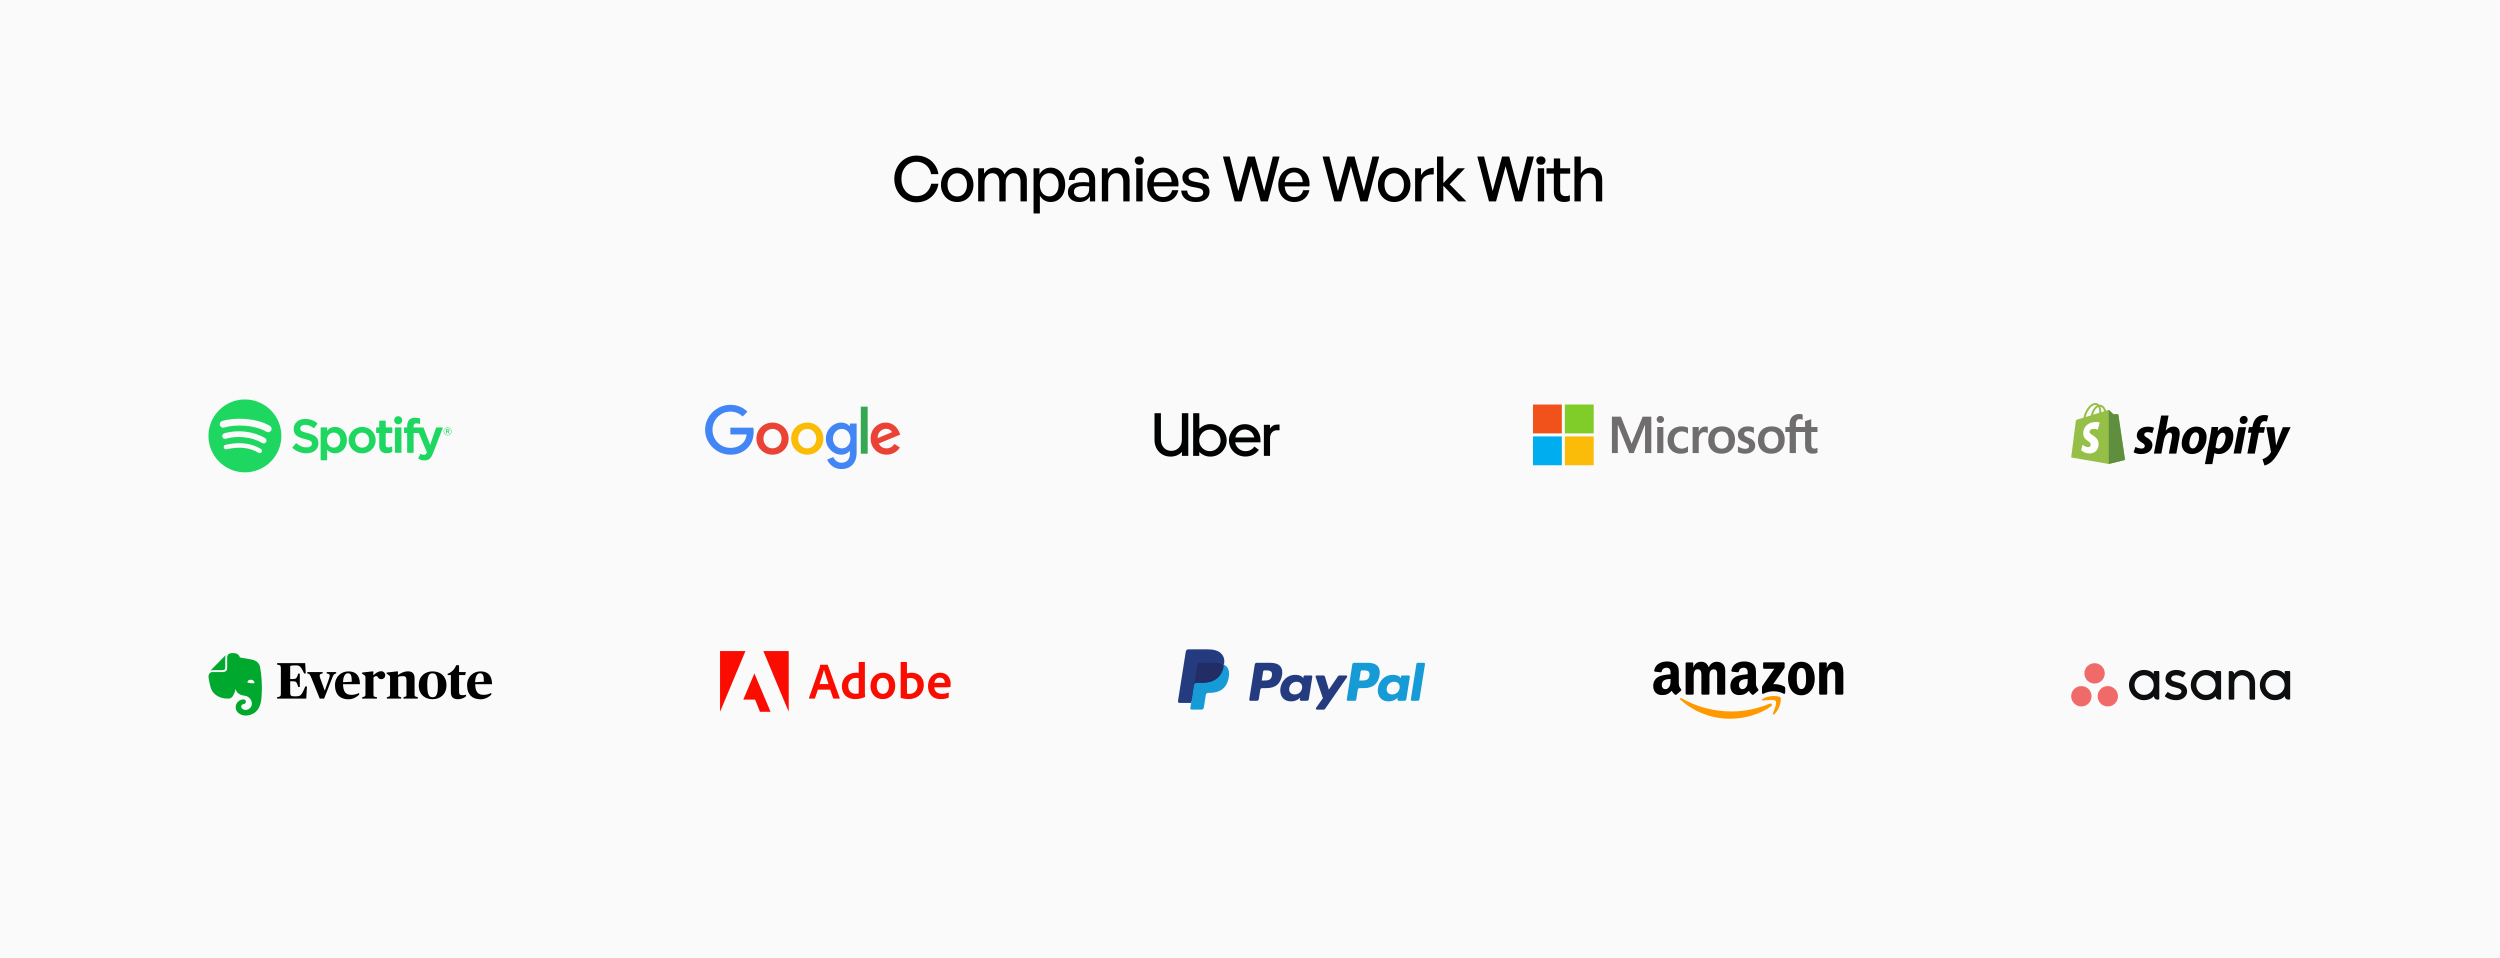 <svg width="1440" height="552" viewBox="0 0 1440 552" fill="none" xmlns="http://www.w3.org/2000/svg">
<rect width="1440" height="552" fill="#FAFAFA"/>
<path d="M527.9 116.54C526.1 116.54 524.42 116.204 522.86 115.532C521.324 114.836 519.968 113.876 518.792 112.652C517.64 111.428 516.74 110 516.092 108.368C515.444 106.712 515.12 104.936 515.12 103.04C515.12 101.144 515.444 99.38 516.092 97.748C516.74 96.116 517.64 94.7 518.792 93.5C519.968 92.276 521.324 91.328 522.86 90.656C524.42 89.96 526.1 89.612 527.9 89.612C530.06 89.612 532.028 90.056 533.804 90.944C535.604 91.832 537.092 93.08 538.268 94.688C539.468 96.296 540.224 98.168 540.536 100.304H536.324C536.084 98.912 535.568 97.676 534.776 96.596C533.984 95.516 533 94.676 531.824 94.076C530.672 93.476 529.376 93.176 527.936 93.176C526.664 93.176 525.488 93.416 524.408 93.896C523.352 94.376 522.428 95.06 521.636 95.948C520.868 96.836 520.268 97.88 519.836 99.08C519.428 100.28 519.224 101.6 519.224 103.04C519.224 104.48 519.428 105.812 519.836 107.036C520.268 108.236 520.868 109.28 521.636 110.168C522.428 111.056 523.352 111.752 524.408 112.256C525.488 112.736 526.664 112.976 527.936 112.976C529.376 112.976 530.684 112.676 531.86 112.076C533.036 111.452 534.008 110.6 534.776 109.52C535.568 108.44 536.084 107.204 536.324 105.812H540.536C540.224 107.948 539.468 109.82 538.268 111.428C537.092 113.036 535.604 114.296 533.804 115.208C532.028 116.096 530.06 116.54 527.9 116.54ZM551.356 116.36C550.012 116.36 548.764 116.12 547.612 115.64C546.484 115.136 545.5 114.44 544.66 113.552C543.82 112.64 543.16 111.584 542.68 110.384C542.224 109.184 541.996 107.876 541.996 106.46C541.996 105.044 542.224 103.736 542.68 102.536C543.16 101.336 543.82 100.292 544.66 99.404C545.5 98.492 546.484 97.796 547.612 97.316C548.764 96.812 550.012 96.56 551.356 96.56C552.724 96.56 553.972 96.812 555.1 97.316C556.252 97.796 557.236 98.492 558.052 99.404C558.892 100.292 559.54 101.336 559.996 102.536C560.476 103.736 560.716 105.044 560.716 106.46C560.716 107.876 560.476 109.184 559.996 110.384C559.54 111.584 558.892 112.64 558.052 113.552C557.236 114.44 556.252 115.136 555.1 115.64C553.972 116.12 552.724 116.36 551.356 116.36ZM551.356 113.156C552.412 113.156 553.36 112.892 554.2 112.364C555.064 111.812 555.736 111.032 556.216 110.024C556.72 109.016 556.972 107.828 556.972 106.46C556.972 105.068 556.72 103.88 556.216 102.896C555.736 101.888 555.064 101.12 554.2 100.592C553.36 100.064 552.412 99.8 551.356 99.8C550.324 99.8 549.376 100.064 548.512 100.592C547.672 101.12 547 101.888 546.496 102.896C546.016 103.88 545.776 105.068 545.776 106.46C545.776 107.828 546.016 109.016 546.496 110.024C547 111.032 547.672 111.812 548.512 112.364C549.376 112.892 550.324 113.156 551.356 113.156ZM567.058 116H563.422V96.92H566.806V100.088C567.454 98.984 568.282 98.12 569.29 97.496C570.298 96.872 571.462 96.56 572.782 96.56C574.174 96.56 575.374 96.908 576.382 97.604C577.414 98.276 578.146 99.248 578.578 100.52C579.25 99.296 580.126 98.336 581.206 97.64C582.286 96.92 583.558 96.56 585.022 96.56C586.99 96.56 588.55 97.184 589.702 98.432C590.878 99.656 591.466 101.396 591.466 103.652V116H587.83V104.804C587.83 103.196 587.482 101.96 586.786 101.096C586.09 100.208 585.082 99.764 583.762 99.764C582.946 99.764 582.19 99.992 581.494 100.448C580.822 100.88 580.282 101.492 579.874 102.284C579.466 103.076 579.262 104 579.262 105.056V116H575.626V104.804C575.626 103.196 575.278 101.96 574.582 101.096C573.91 100.208 572.902 99.764 571.558 99.764C570.718 99.764 569.95 99.992 569.254 100.448C568.582 100.88 568.042 101.492 567.634 102.284C567.25 103.076 567.058 104 567.058 105.056V116ZM613.545 106.46C613.545 108.38 613.197 110.084 612.501 111.572C611.805 113.06 610.821 114.236 609.549 115.1C608.301 115.94 606.825 116.36 605.121 116.36C603.825 116.36 602.649 116.048 601.593 115.424C600.537 114.8 599.661 113.912 598.965 112.76V122.948H595.329V96.92H598.713V100.412C599.385 99.188 600.285 98.24 601.413 97.568C602.541 96.896 603.777 96.56 605.121 96.56C606.825 96.56 608.301 96.992 609.549 97.856C610.821 98.696 611.805 99.86 612.501 101.348C613.197 102.836 613.545 104.54 613.545 106.46ZM609.765 106.46C609.765 104.324 609.249 102.68 608.217 101.528C607.209 100.352 605.925 99.764 604.365 99.764C603.357 99.764 602.445 100.028 601.629 100.556C600.813 101.084 600.165 101.84 599.685 102.824C599.205 103.808 598.965 105.02 598.965 106.46C598.965 107.852 599.205 109.052 599.685 110.06C600.165 111.044 600.813 111.8 601.629 112.328C602.445 112.856 603.357 113.12 604.365 113.12C605.925 113.12 607.209 112.544 608.217 111.392C609.249 110.24 609.765 108.596 609.765 106.46ZM627.787 116V113.048C627.187 114.104 626.371 114.92 625.339 115.496C624.307 116.072 623.083 116.36 621.667 116.36C619.699 116.36 618.115 115.844 616.915 114.812C615.715 113.756 615.115 112.352 615.115 110.6C615.115 108.728 615.847 107.312 617.311 106.352C618.799 105.392 620.959 104.912 623.791 104.912C624.343 104.912 624.883 104.924 625.411 104.948C625.939 104.972 626.587 105.032 627.355 105.128V103.724C627.355 102.38 627.007 101.336 626.311 100.592C625.615 99.824 624.631 99.44 623.359 99.44C622.039 99.44 620.983 99.824 620.191 100.592C619.423 101.336 619.015 102.368 618.967 103.688H615.655C615.703 102.248 616.051 101 616.699 99.944C617.371 98.864 618.271 98.036 619.399 97.46C620.551 96.86 621.871 96.56 623.359 96.56C625.711 96.56 627.535 97.196 628.831 98.468C630.151 99.716 630.811 101.48 630.811 103.76V116H627.787ZM618.571 110.492C618.571 111.476 618.919 112.268 619.615 112.868C620.311 113.468 621.235 113.768 622.387 113.768C623.923 113.768 625.135 113.336 626.023 112.472C626.911 111.584 627.355 110.408 627.355 108.944V107.396C626.659 107.324 626.047 107.276 625.519 107.252C624.991 107.204 624.487 107.18 624.007 107.18C622.183 107.18 620.815 107.456 619.903 108.008C619.015 108.536 618.571 109.364 618.571 110.492ZM638.308 105.236V116H634.672V96.92H638.056V100.088C638.704 99.032 639.544 98.18 640.576 97.532C641.632 96.884 642.82 96.56 644.14 96.56C646.108 96.56 647.68 97.172 648.856 98.396C650.056 99.62 650.656 101.372 650.656 103.652V116H647.02V104.876C647.02 103.244 646.672 101.984 645.976 101.096C645.28 100.208 644.248 99.764 642.88 99.764C642.04 99.764 641.272 99.992 640.576 100.448C639.88 100.88 639.328 101.504 638.92 102.32C638.512 103.136 638.308 104.108 638.308 105.236ZM658.121 116H654.485V96.92H658.121V116ZM658.913 92.492C658.913 93.164 658.661 93.74 658.157 94.22C657.677 94.676 657.053 94.904 656.285 94.904C655.493 94.904 654.845 94.676 654.341 94.22C653.861 93.74 653.621 93.164 653.621 92.492C653.621 91.772 653.861 91.196 654.341 90.764C654.845 90.308 655.493 90.08 656.285 90.08C657.053 90.08 657.677 90.308 658.157 90.764C658.661 91.196 658.913 91.772 658.913 92.492ZM670.016 116.36C668.168 116.36 666.548 115.952 665.156 115.136C663.788 114.296 662.72 113.12 661.952 111.608C661.184 110.096 660.8 108.344 660.8 106.352C660.8 104.456 661.196 102.776 661.988 101.312C662.78 99.848 663.86 98.696 665.228 97.856C666.596 96.992 668.156 96.56 669.908 96.56C671.348 96.56 672.632 96.836 673.76 97.388C674.912 97.916 675.884 98.672 676.676 99.656C677.492 100.616 678.08 101.756 678.44 103.076C678.8 104.372 678.896 105.8 678.728 107.36H662.924V104.948H674.876C674.804 103.172 674.312 101.792 673.4 100.808C672.512 99.8 671.324 99.296 669.836 99.296C668.756 99.296 667.808 99.584 666.992 100.16C666.2 100.712 665.576 101.516 665.12 102.572C664.688 103.604 664.472 104.864 664.472 106.352C664.472 107.84 664.688 109.124 665.12 110.204C665.552 111.26 666.176 112.076 666.992 112.652C667.808 113.228 668.792 113.516 669.944 113.516C671.312 113.516 672.44 113.168 673.328 112.472C674.24 111.776 674.84 110.804 675.128 109.556H678.728C678.272 111.668 677.264 113.336 675.704 114.56C674.168 115.76 672.272 116.36 670.016 116.36ZM696.714 110.312C696.714 112.184 696.018 113.66 694.626 114.74C693.234 115.82 691.266 116.36 688.722 116.36C686.226 116.36 684.246 115.772 682.782 114.596C681.342 113.42 680.526 111.812 680.334 109.772H683.826C683.874 110.972 684.342 111.92 685.23 112.616C686.142 113.288 687.33 113.624 688.794 113.624C690.066 113.624 691.086 113.396 691.854 112.94C692.646 112.484 693.042 111.812 693.042 110.924C693.042 110.132 692.778 109.532 692.25 109.124C691.746 108.716 690.894 108.404 689.694 108.188L686.598 107.612C684.846 107.276 683.49 106.664 682.53 105.776C681.57 104.864 681.09 103.688 681.09 102.248C681.09 101.12 681.39 100.136 681.99 99.296C682.614 98.432 683.478 97.76 684.582 97.28C685.686 96.8 686.97 96.56 688.434 96.56C689.97 96.56 691.314 96.824 692.466 97.352C693.618 97.856 694.542 98.588 695.238 99.548C695.934 100.484 696.33 101.612 696.426 102.932H692.934C692.814 101.804 692.358 100.916 691.566 100.268C690.774 99.62 689.742 99.296 688.47 99.296C687.318 99.296 686.382 99.536 685.662 100.016C684.966 100.472 684.618 101.108 684.618 101.924C684.618 102.692 684.87 103.28 685.374 103.688C685.902 104.072 686.742 104.384 687.894 104.624L691.134 105.236C693.03 105.572 694.434 106.16 695.346 107C696.258 107.84 696.714 108.944 696.714 110.312ZM726.188 116L720.716 95.732L715.208 116H711.14L704.408 90.152H708.296L713.264 110.06L718.7 90.152H722.804L728.168 110.096L733.136 90.152H737.024L730.292 116H726.188ZM745.505 116.36C743.657 116.36 742.037 115.952 740.645 115.136C739.277 114.296 738.209 113.12 737.441 111.608C736.673 110.096 736.289 108.344 736.289 106.352C736.289 104.456 736.685 102.776 737.477 101.312C738.269 99.848 739.349 98.696 740.717 97.856C742.085 96.992 743.645 96.56 745.397 96.56C746.837 96.56 748.121 96.836 749.249 97.388C750.401 97.916 751.373 98.672 752.165 99.656C752.981 100.616 753.569 101.756 753.929 103.076C754.289 104.372 754.385 105.8 754.217 107.36H738.413V104.948H750.365C750.293 103.172 749.801 101.792 748.889 100.808C748.001 99.8 746.813 99.296 745.325 99.296C744.245 99.296 743.297 99.584 742.481 100.16C741.689 100.712 741.065 101.516 740.609 102.572C740.177 103.604 739.961 104.864 739.961 106.352C739.961 107.84 740.177 109.124 740.609 110.204C741.041 111.26 741.665 112.076 742.481 112.652C743.297 113.228 744.281 113.516 745.433 113.516C746.801 113.516 747.929 113.168 748.817 112.472C749.729 111.776 750.329 110.804 750.617 109.556H754.217C753.761 111.668 752.753 113.336 751.193 114.56C749.657 115.76 747.761 116.36 745.505 116.36ZM783.586 116L778.114 95.732L772.606 116H768.538L761.806 90.152H765.694L770.662 110.06L776.098 90.152H780.202L785.566 110.096L790.534 90.152H794.422L787.69 116H783.586ZM803.047 116.36C801.703 116.36 800.455 116.12 799.303 115.64C798.175 115.136 797.191 114.44 796.351 113.552C795.511 112.64 794.851 111.584 794.371 110.384C793.915 109.184 793.687 107.876 793.687 106.46C793.687 105.044 793.915 103.736 794.371 102.536C794.851 101.336 795.511 100.292 796.351 99.404C797.191 98.492 798.175 97.796 799.303 97.316C800.455 96.812 801.703 96.56 803.047 96.56C804.415 96.56 805.663 96.812 806.791 97.316C807.943 97.796 808.927 98.492 809.743 99.404C810.583 100.292 811.231 101.336 811.687 102.536C812.167 103.736 812.407 105.044 812.407 106.46C812.407 107.876 812.167 109.184 811.687 110.384C811.231 111.584 810.583 112.64 809.743 113.552C808.927 114.44 807.943 115.136 806.791 115.64C805.663 116.12 804.415 116.36 803.047 116.36ZM803.047 113.156C804.103 113.156 805.051 112.892 805.891 112.364C806.755 111.812 807.427 111.032 807.907 110.024C808.411 109.016 808.663 107.828 808.663 106.46C808.663 105.068 808.411 103.88 807.907 102.896C807.427 101.888 806.755 101.12 805.891 100.592C805.051 100.064 804.103 99.8 803.047 99.8C802.015 99.8 801.067 100.064 800.203 100.592C799.363 101.12 798.691 101.888 798.187 102.896C797.707 103.88 797.467 105.068 797.467 106.46C797.467 107.828 797.707 109.016 798.187 110.024C798.691 111.032 799.363 111.812 800.203 112.364C801.067 112.892 802.015 113.156 803.047 113.156ZM818.75 106.244V116H815.114V96.92H818.498V100.952C819.17 99.632 820.166 98.588 821.486 97.82C822.83 97.052 824.282 96.668 825.842 96.668V100.448C824.474 100.376 823.25 100.532 822.17 100.916C821.114 101.3 820.274 101.936 819.65 102.824C819.05 103.688 818.75 104.828 818.75 106.244ZM831.355 116H827.719V90.152H831.355V105.452L839.527 96.92H843.811L834.991 106.172L844.639 116H839.959L831.355 106.964V116ZM872.699 116L867.227 95.732L861.719 116H857.651L850.919 90.152H854.807L859.775 110.06L865.211 90.152H869.315L874.679 110.096L879.647 90.152H883.535L876.803 116H872.699ZM889.422 116H885.786V96.92H889.422V116ZM890.214 92.492C890.214 93.164 889.962 93.74 889.458 94.22C888.978 94.676 888.354 94.904 887.586 94.904C886.794 94.904 886.146 94.676 885.642 94.22C885.162 93.74 884.922 93.164 884.922 92.492C884.922 91.772 885.162 91.196 885.642 90.764C886.146 90.308 886.794 90.08 887.586 90.08C888.354 90.08 888.978 90.308 889.458 90.764C889.962 91.196 890.214 91.772 890.214 92.492ZM904.233 112.472V115.676C903.681 115.94 903.141 116.12 902.613 116.216C902.109 116.312 901.569 116.36 900.993 116.36C899.817 116.36 898.773 116.144 897.861 115.712C896.973 115.28 896.277 114.608 895.773 113.696C895.269 112.784 895.017 111.632 895.017 110.24V100.016H890.805V96.92H895.017V91.268H898.653V96.92H904.413V100.016H898.653V109.412C898.653 110.732 898.941 111.656 899.517 112.184C900.117 112.712 900.897 112.976 901.857 112.976C902.289 112.976 902.697 112.94 903.081 112.868C903.489 112.772 903.873 112.64 904.233 112.472ZM910.519 105.236V116H906.883V90.152H910.519V99.98C911.143 98.948 911.935 98.12 912.895 97.496C913.879 96.872 915.031 96.56 916.351 96.56C918.319 96.56 919.891 97.172 921.067 98.396C922.267 99.62 922.867 101.372 922.867 103.652V116H919.231V104.876C919.231 103.244 918.883 101.984 918.187 101.096C917.491 100.208 916.459 99.764 915.091 99.764C914.251 99.764 913.483 99.992 912.787 100.448C912.091 100.88 911.539 101.504 911.131 102.32C910.723 103.136 910.519 104.108 910.519 105.236Z" fill="black"/>
<g clip-path="url(#clip0_1_911)">
<path d="M141.073 230.079C129.475 230.079 120.072 239.481 120.072 251.079C120.072 262.678 129.475 272.079 141.073 272.079C152.672 272.079 162.073 262.678 162.073 251.079C162.073 239.482 152.672 230.08 141.072 230.08L141.073 230.079ZM150.703 260.367C150.327 260.984 149.52 261.18 148.903 260.801C143.972 257.789 137.765 257.107 130.455 258.777C129.751 258.938 129.048 258.497 128.888 257.792C128.727 257.087 129.166 256.385 129.872 256.225C137.872 254.397 144.734 255.184 150.269 258.567C150.886 258.945 151.082 259.75 150.703 260.367ZM153.274 254.649C152.8 255.42 151.792 255.663 151.022 255.189C145.377 251.719 136.772 250.714 130.095 252.741C129.229 253.003 128.315 252.515 128.052 251.65C127.791 250.784 128.28 249.872 129.144 249.608C136.771 247.294 146.252 248.415 152.735 252.399C153.504 252.872 153.748 253.881 153.274 254.649V254.649ZM153.494 248.695C146.726 244.675 135.559 244.305 129.097 246.266C128.059 246.581 126.962 245.995 126.648 244.958C126.333 243.919 126.918 242.823 127.957 242.507C135.375 240.255 147.707 240.691 155.499 245.316C156.434 245.87 156.74 247.076 156.186 248.008C155.634 248.941 154.426 249.249 153.495 248.695H153.494ZM177.207 249.465C173.581 248.601 172.937 247.994 172.937 246.719C172.937 245.514 174.07 244.703 175.758 244.703C177.393 244.703 179.013 245.319 180.713 246.586C180.763 246.625 180.829 246.64 180.891 246.63C180.956 246.62 181.012 246.585 181.049 246.533L182.82 244.037C182.892 243.934 182.872 243.793 182.774 243.714C180.751 242.091 178.474 241.302 175.811 241.302C171.896 241.302 169.16 243.651 169.16 247.013C169.16 250.618 171.52 251.894 175.597 252.88C179.066 253.679 179.652 254.348 179.652 255.545C179.652 256.872 178.469 257.697 176.563 257.697C174.446 257.697 172.719 256.982 170.788 255.312C170.74 255.269 170.675 255.252 170.615 255.254C170.549 255.259 170.492 255.289 170.452 255.337L168.465 257.699C168.383 257.799 168.393 257.945 168.488 258.03C170.735 260.036 173.498 261.095 176.483 261.095C180.701 261.095 183.427 258.79 183.427 255.221C183.434 252.21 181.631 250.543 177.215 249.469L177.207 249.465ZM192.971 245.889C191.143 245.889 189.643 246.609 188.404 248.085V246.424C188.404 246.293 188.299 246.186 188.169 246.186H184.921C184.791 246.186 184.685 246.293 184.685 246.424V264.881C184.685 265.012 184.791 265.119 184.921 265.119H188.169C188.299 265.119 188.404 265.012 188.404 264.881V259.056C189.643 260.443 191.143 261.122 192.971 261.122C196.369 261.122 199.809 258.507 199.809 253.506C199.814 248.505 196.374 245.889 192.973 245.889L192.971 245.889ZM196.033 253.506C196.033 256.052 194.465 257.83 192.219 257.83C189.999 257.83 188.324 255.971 188.324 253.506C188.324 251.041 189.999 249.184 192.219 249.184C194.428 249.183 196.033 251.001 196.033 253.506V253.506ZM208.624 245.889C204.248 245.889 200.82 249.259 200.82 253.561C200.82 257.817 204.226 261.15 208.571 261.15C212.962 261.15 216.4 257.792 216.4 253.506C216.4 249.236 212.985 245.89 208.624 245.89V245.889ZM208.624 257.855C206.297 257.855 204.541 255.984 204.541 253.505C204.541 251.015 206.237 249.208 208.571 249.208C210.914 249.208 212.679 251.078 212.679 253.56C212.679 256.049 210.974 257.855 208.624 257.855ZM225.744 246.186H222.171V242.533C222.171 242.403 222.065 242.296 221.935 242.296H218.688C218.557 242.296 218.449 242.403 218.449 242.533V246.186H216.889C216.759 246.186 216.654 246.293 216.654 246.424V249.214C216.654 249.345 216.759 249.452 216.889 249.452H218.449V256.673C218.449 259.59 219.901 261.069 222.768 261.069C223.931 261.069 224.897 260.829 225.807 260.312C225.882 260.272 225.927 260.192 225.927 260.107V257.448C225.927 257.368 225.885 257.29 225.814 257.248C225.744 257.203 225.656 257.2 225.584 257.238C224.959 257.551 224.355 257.697 223.678 257.697C222.637 257.697 222.171 257.223 222.171 256.164V249.454H225.744C225.875 249.454 225.98 249.347 225.98 249.216V246.426C225.985 246.295 225.88 246.188 225.747 246.188L225.744 246.186ZM238.193 246.2V245.752C238.193 244.432 238.699 243.843 239.833 243.843C240.51 243.843 241.054 243.978 241.663 244.181C241.738 244.205 241.816 244.193 241.876 244.148C241.939 244.103 241.974 244.031 241.974 243.955V241.219C241.974 241.114 241.909 241.022 241.806 240.991C241.164 240.8 240.342 240.603 239.108 240.603C236.111 240.603 234.524 242.292 234.524 245.485V246.172H232.964C232.834 246.172 232.726 246.279 232.726 246.41V249.214C232.726 249.345 232.834 249.452 232.964 249.452H234.524V260.588C234.524 260.721 234.632 260.826 234.762 260.826H238.007C238.14 260.826 238.245 260.721 238.245 260.588V249.453H241.277L245.921 260.588C245.395 261.757 244.876 261.99 244.168 261.99C243.597 261.99 242.992 261.819 242.378 261.481C242.32 261.451 242.25 261.446 242.19 261.463C242.127 261.486 242.075 261.531 242.049 261.591L240.949 264.006C240.896 264.121 240.941 264.254 241.051 264.314C242.2 264.936 243.236 265.202 244.517 265.202C246.914 265.202 248.241 264.084 249.407 261.08L255.039 246.525C255.07 246.452 255.059 246.369 255.014 246.305C254.972 246.24 254.899 246.201 254.821 246.201H251.441C251.338 246.201 251.248 246.266 251.215 246.361L247.752 256.25L243.96 246.354C243.925 246.262 243.837 246.201 243.74 246.201H238.193V246.2ZM230.975 246.186H227.728C227.597 246.186 227.49 246.293 227.49 246.424V260.588C227.49 260.721 227.597 260.826 227.728 260.826H230.975C231.106 260.826 231.214 260.721 231.214 260.588V246.425C231.214 246.294 231.108 246.187 230.975 246.187V246.186ZM229.37 239.737C228.084 239.737 227.041 240.778 227.041 242.064C227.041 243.351 228.084 244.393 229.37 244.393C230.657 244.393 231.698 243.351 231.698 242.064C231.698 240.778 230.654 239.737 229.37 239.737ZM257.813 250.74C256.529 250.74 255.528 249.709 255.528 248.455C255.528 247.202 256.542 246.159 257.826 246.159C259.109 246.159 260.11 247.19 260.11 248.442C260.11 249.695 259.097 250.74 257.813 250.74ZM257.826 246.386C256.654 246.386 255.769 247.316 255.769 248.455C255.769 249.594 256.649 250.512 257.813 250.512C258.984 250.512 259.869 249.582 259.869 248.442C259.869 247.304 258.989 246.386 257.826 246.386ZM258.332 248.677L258.979 249.582H258.432L257.851 248.752H257.352V249.582H256.895V247.184H257.963C258.523 247.184 258.889 247.469 258.889 247.949C258.891 248.342 258.663 248.582 258.335 248.677H258.332ZM257.946 247.595H257.352V248.354H257.946C258.242 248.354 258.42 248.209 258.42 247.974C258.42 247.727 258.242 247.595 257.946 247.595Z" fill="#1ED760"/>
</g>
<path d="M454.238 252.65C454.238 257.973 450.073 261.896 444.963 261.896C439.852 261.896 435.688 257.973 435.688 252.65C435.688 247.289 439.852 243.404 444.963 243.404C450.073 243.404 454.238 247.289 454.238 252.65ZM450.177 252.65C450.177 249.324 447.764 247.048 444.963 247.048C442.161 247.048 439.748 249.324 439.748 252.65C439.748 255.943 442.161 258.253 444.963 258.253C447.764 258.253 450.177 255.939 450.177 252.65Z" fill="#EA4335"/>
<path d="M474.247 252.65C474.247 257.973 470.082 261.896 464.972 261.896C459.861 261.896 455.697 257.973 455.697 252.65C455.697 247.294 459.861 243.404 464.972 243.404C470.082 243.404 474.247 247.289 474.247 252.65ZM470.187 252.65C470.187 249.324 467.773 247.048 464.972 247.048C462.171 247.048 459.757 249.324 459.757 252.65C459.757 255.943 462.171 258.253 464.972 258.253C467.773 258.253 470.187 255.939 470.187 252.65Z" fill="#FBBC05"/>
<path d="M493.422 243.963V260.562C493.422 267.39 489.396 270.179 484.635 270.179C480.154 270.179 477.457 267.182 476.44 264.731L479.975 263.259C480.604 264.764 482.147 266.54 484.631 266.54C487.678 266.54 489.567 264.66 489.567 261.121V259.791H489.425C488.516 260.912 486.765 261.892 484.556 261.892C479.933 261.892 475.698 257.865 475.698 252.683C475.698 247.464 479.933 243.404 484.556 243.404C486.761 243.404 488.512 244.384 489.425 245.472H489.567V243.967H493.422V243.963ZM489.854 252.683C489.854 249.428 487.682 247.048 484.919 247.048C482.117 247.048 479.77 249.428 479.77 252.683C479.77 255.906 482.117 258.253 484.919 258.253C487.682 258.253 489.854 255.906 489.854 252.683Z" fill="#4285F4"/>
<path d="M499.779 234.234V261.329H495.819V234.234H499.779Z" fill="#34A853"/>
<path d="M515.211 255.693L518.363 257.794C517.346 259.299 514.895 261.892 510.659 261.892C505.407 261.892 501.484 257.832 501.484 252.646C501.484 247.148 505.44 243.4 510.205 243.4C515.003 243.4 517.35 247.219 518.117 249.282L518.538 250.332L506.178 255.451C507.124 257.306 508.596 258.253 510.659 258.253C512.727 258.253 514.161 257.236 515.211 255.693ZM505.511 252.367L513.773 248.936C513.319 247.781 511.952 246.977 510.343 246.977C508.279 246.977 505.407 248.798 505.511 252.367Z" fill="#EA4335"/>
<path d="M420.697 250.245V246.322H433.916C434.045 247.006 434.112 247.814 434.112 248.69C434.112 251.633 433.307 255.272 430.714 257.865C428.193 260.491 424.97 261.892 420.702 261.892C412.79 261.892 406.137 255.447 406.137 247.535C406.137 239.623 412.79 233.179 420.702 233.179C425.079 233.179 428.197 234.896 430.539 237.135L427.771 239.903C426.092 238.327 423.816 237.101 420.697 237.101C414.92 237.101 410.401 241.758 410.401 247.535C410.401 253.313 414.92 257.969 420.697 257.969C424.445 257.969 426.579 256.464 427.947 255.097C429.055 253.988 429.785 252.404 430.073 250.241L420.697 250.245Z" fill="#4285F4"/>
<g clip-path="url(#clip1_1_911)">
<path d="M669.143 255.855C669.448 256.662 669.869 257.353 670.407 257.926C670.946 258.5 671.584 258.939 672.321 259.243C673.058 259.547 673.86 259.699 674.726 259.699C675.569 259.699 676.359 259.541 677.096 259.225C677.834 258.909 678.477 258.465 679.027 257.891C679.577 257.318 680.005 256.633 680.309 255.837C680.613 255.041 680.765 254.152 680.765 253.169V238H684.452V262.579H680.801V260.296C679.981 261.162 679.016 261.83 677.904 262.298C676.792 262.766 675.592 263 674.305 263C672.994 263 671.771 262.772 670.636 262.315C669.5 261.859 668.517 261.209 667.686 260.367C666.855 259.524 666.2 258.512 665.72 257.329C665.24 256.147 665 254.831 665 253.379V238H668.687V253.169C668.687 254.152 668.839 255.047 669.143 255.855Z" fill="#010202"/>
<path d="M690.807 238V246.954C691.627 246.134 692.575 245.485 693.651 245.005C694.728 244.525 695.899 244.285 697.163 244.285C698.474 244.285 699.702 244.531 700.849 245.022C701.996 245.514 702.991 246.181 703.834 247.024C704.677 247.867 705.344 248.861 705.835 250.008C706.327 251.155 706.573 252.373 706.573 253.66C706.573 254.948 706.327 256.159 705.835 257.294C705.344 258.43 704.677 259.419 703.834 260.261C702.991 261.104 701.996 261.771 700.849 262.263C699.702 262.754 698.473 263 697.163 263C695.899 263 694.722 262.76 693.634 262.28C692.545 261.8 691.591 261.151 690.772 260.331V262.579H687.261V238H690.807ZM691.211 256.083C691.527 256.832 691.966 257.487 692.528 258.049C693.09 258.611 693.745 259.056 694.494 259.384C695.243 259.711 696.051 259.875 696.917 259.875C697.76 259.875 698.555 259.711 699.305 259.384C700.054 259.056 700.703 258.611 701.253 258.049C701.803 257.487 702.242 256.832 702.57 256.083C702.898 255.334 703.062 254.526 703.062 253.66C703.062 252.794 702.898 251.981 702.57 251.22C702.242 250.459 701.803 249.798 701.253 249.236C700.703 248.674 700.054 248.235 699.305 247.919C698.555 247.603 697.76 247.445 696.917 247.445C696.074 247.445 695.278 247.603 694.529 247.919C693.78 248.235 693.125 248.674 692.563 249.236C692.001 249.798 691.556 250.459 691.229 251.22C690.901 251.981 690.737 252.794 690.737 253.66C690.737 254.526 690.895 255.334 691.211 256.083Z" fill="#010202"/>
<path d="M708.574 250.044C709.042 248.92 709.686 247.931 710.505 247.077C711.324 246.222 712.296 245.549 713.419 245.058C714.543 244.566 715.76 244.32 717.071 244.32C718.358 244.32 719.552 244.554 720.652 245.023C721.753 245.491 722.701 246.14 723.496 246.971C724.292 247.802 724.913 248.785 725.357 249.921C725.802 251.056 726.025 252.291 726.025 253.625V254.784H711.453C711.57 255.51 711.804 256.182 712.155 256.803C712.506 257.423 712.945 257.961 713.472 258.418C713.999 258.874 714.595 259.231 715.263 259.489C715.93 259.746 716.638 259.875 717.387 259.875C719.517 259.875 721.238 258.997 722.549 257.242L725.112 259.138C724.222 260.331 723.122 261.268 721.811 261.947C720.5 262.625 719.026 262.965 717.387 262.965C716.053 262.965 714.806 262.731 713.648 262.263C712.489 261.795 711.482 261.139 710.628 260.296C709.774 259.454 709.101 258.465 708.609 257.329C708.117 256.194 707.872 254.959 707.872 253.625C707.871 252.361 708.106 251.167 708.574 250.044ZM713.507 248.657C712.512 249.488 711.851 250.594 711.523 251.975H722.443C722.139 250.594 721.489 249.488 720.494 248.657C719.5 247.826 718.335 247.41 717.001 247.41C715.666 247.41 714.502 247.826 713.507 248.657Z" fill="#010202"/>
<path d="M732.661 249.06C731.912 249.88 731.537 250.992 731.537 252.396V262.579H727.991V244.671H731.502V246.883C731.947 246.158 732.526 245.584 733.24 245.163C733.954 244.742 734.802 244.531 735.786 244.531H737.015V247.831H735.54C734.369 247.831 733.41 248.241 732.661 249.06Z" fill="#010202"/>
</g>
<path d="M1046.86 248.834V245.952H1043.28V241.472L1043.16 241.509L1039.8 242.538L1039.73 242.558V245.952H1034.43V244.061C1034.43 243.181 1034.62 242.507 1035.01 242.058C1035.4 241.614 1035.95 241.388 1036.65 241.388C1037.16 241.388 1037.68 241.507 1038.21 241.742L1038.34 241.801V238.766L1038.28 238.743C1037.78 238.566 1037.12 238.478 1036.29 238.478C1035.24 238.478 1034.3 238.705 1033.47 239.155C1032.64 239.606 1031.99 240.249 1031.53 241.067C1031.08 241.885 1030.85 242.829 1030.85 243.873V245.952H1028.36V248.834H1030.85V260.974H1034.43V248.834H1039.73V256.549C1039.73 259.726 1041.23 261.336 1044.19 261.336C1044.67 261.336 1045.18 261.279 1045.7 261.168C1046.24 261.053 1046.6 260.939 1046.81 260.817L1046.86 260.789V257.881L1046.71 257.977C1046.52 258.106 1046.28 258.212 1045.99 258.291C1045.71 258.371 1045.47 258.411 1045.29 258.411C1044.59 258.411 1044.08 258.224 1043.76 257.856C1043.44 257.484 1043.28 256.835 1043.28 255.926V248.834H1046.86ZM1020.37 258.411C1019.07 258.411 1018.05 257.981 1017.33 257.133C1016.6 256.28 1016.23 255.065 1016.23 253.521C1016.23 251.929 1016.6 250.682 1017.33 249.815C1018.05 248.953 1019.06 248.516 1020.34 248.516C1021.58 248.516 1022.57 248.933 1023.27 249.758C1023.99 250.586 1024.35 251.823 1024.35 253.434C1024.35 255.066 1024.01 256.319 1023.34 257.157C1022.67 257.989 1021.68 258.411 1020.37 258.411ZM1020.53 245.59C1018.05 245.59 1016.08 246.316 1014.68 247.748C1013.28 249.179 1012.57 251.16 1012.57 253.637C1012.57 255.989 1013.26 257.88 1014.63 259.259C1016 260.637 1017.86 261.336 1020.17 261.336C1022.57 261.336 1024.5 260.6 1025.9 259.149C1027.3 257.699 1028.01 255.736 1028.01 253.318C1028.01 250.929 1027.34 249.023 1026.03 247.654C1024.71 246.285 1022.86 245.59 1020.53 245.59ZM1006.8 245.59C1005.12 245.59 1003.72 246.021 1002.66 246.871C1001.59 247.726 1001.04 248.847 1001.04 250.204C1001.04 250.909 1001.16 251.535 1001.39 252.067C1001.62 252.6 1001.98 253.069 1002.46 253.463C1002.93 253.854 1003.67 254.263 1004.63 254.679C1005.45 255.015 1006.06 255.298 1006.44 255.522C1006.82 255.741 1007.09 255.961 1007.24 256.175C1007.39 256.385 1007.46 256.672 1007.46 257.027C1007.46 258.036 1006.7 258.527 1005.15 258.527C1004.57 258.527 1003.91 258.407 1003.19 258.169C1002.48 257.935 1001.8 257.593 1001.19 257.154L1001.04 257.047V260.491L1001.1 260.517C1001.6 260.75 1002.24 260.947 1002.99 261.102C1003.74 261.257 1004.43 261.336 1005.02 261.336C1006.85 261.336 1008.32 260.903 1009.39 260.049C1010.48 259.188 1011.02 258.04 1011.02 256.637C1011.02 255.624 1010.73 254.756 1010.15 254.055C1009.57 253.361 1008.57 252.723 1007.17 252.16C1006.06 251.713 1005.34 251.341 1005.05 251.057C1004.76 250.781 1004.62 250.392 1004.62 249.9C1004.62 249.463 1004.8 249.113 1005.16 248.829C1005.53 248.544 1006.04 248.4 1006.69 248.4C1007.28 248.4 1007.89 248.494 1008.5 248.678C1009.1 248.863 1009.64 249.11 1010.08 249.412L1010.23 249.512V246.245L1010.17 246.221C1009.76 246.045 1009.22 245.895 1008.56 245.773C1007.91 245.651 1007.32 245.59 1006.8 245.59ZM991.718 258.411C990.42 258.411 989.396 257.981 988.675 257.133C987.949 256.28 987.581 255.066 987.581 253.521C987.581 251.929 987.949 250.682 988.675 249.815C989.397 248.953 990.41 248.516 991.689 248.516C992.929 248.516 993.916 248.933 994.624 249.758C995.335 250.586 995.695 251.823 995.695 253.434C995.695 255.066 995.356 256.319 994.687 257.157C994.023 257.989 993.024 258.411 991.718 258.411ZM991.877 245.59C989.4 245.59 987.432 246.316 986.03 247.748C984.628 249.179 983.917 251.16 983.917 253.637C983.917 255.99 984.611 257.88 985.98 259.259C987.348 260.637 989.211 261.336 991.515 261.336C993.916 261.336 995.844 260.6 997.247 259.149C998.648 257.699 999.359 255.736 999.359 253.318C999.359 250.929 998.692 249.023 997.377 247.654C996.061 246.285 994.21 245.59 991.877 245.59ZM978.487 248.554V245.952H974.954V260.974H978.487V253.29C978.487 251.983 978.783 250.91 979.368 250.099C979.945 249.298 980.714 248.892 981.653 248.892C981.971 248.892 982.329 248.944 982.716 249.048C983.099 249.151 983.376 249.263 983.54 249.381L983.688 249.489V245.926L983.631 245.902C983.302 245.762 982.836 245.692 982.247 245.692C981.359 245.692 980.565 245.977 979.884 246.539C979.287 247.032 978.855 247.709 978.525 248.554H978.487ZM968.626 245.59C967.005 245.59 965.559 245.938 964.329 246.623C963.097 247.31 962.143 248.29 961.495 249.537C960.849 250.781 960.522 252.234 960.522 253.854C960.522 255.274 960.839 256.576 961.468 257.724C962.096 258.874 962.986 259.773 964.112 260.397C965.236 261.02 966.536 261.336 967.975 261.336C969.654 261.336 971.088 261.001 972.237 260.338L972.283 260.312V257.075L972.135 257.183C971.614 257.562 971.032 257.865 970.406 258.083C969.782 258.301 969.212 258.411 968.713 258.411C967.327 258.411 966.214 257.977 965.406 257.122C964.596 256.266 964.185 255.063 964.185 253.55C964.185 252.027 964.614 250.794 965.457 249.883C966.299 248.976 967.414 248.516 968.771 248.516C969.933 248.516 971.065 248.909 972.135 249.686L972.283 249.793V246.382L972.236 246.355C971.833 246.13 971.283 245.943 970.601 245.802C969.922 245.661 969.257 245.59 968.626 245.59ZM958.088 245.952H954.554V260.974H958.088V245.952ZM956.357 239.553C955.776 239.553 955.269 239.751 954.852 240.143C954.433 240.537 954.221 241.032 954.221 241.617C954.221 242.192 954.431 242.678 954.845 243.061C955.257 243.443 955.766 243.637 956.358 243.637C956.949 243.637 957.46 243.443 957.876 243.062C958.296 242.678 958.508 242.192 958.508 241.617C958.508 241.053 958.301 240.562 957.894 240.159C957.486 239.757 956.969 239.553 956.357 239.553ZM947.541 244.844V260.974H951.147V240.013H946.156L939.812 255.582L933.656 240.013H928.462V260.973H931.851V244.842H931.967L938.468 260.974H941.025L947.425 244.844H947.541Z" fill="#706D6E"/>
<path d="M899.622 249.631H883V233.009H899.622V249.631Z" fill="#F1511B"/>
<path d="M917.976 249.631H901.354V233.009H917.976V249.631Z" fill="#80CC28"/>
<path d="M899.622 267.991H883V251.369H899.622V267.991Z" fill="#00ADEF"/>
<path d="M917.976 267.991H901.354V251.369H917.976V267.991Z" fill="#FBBC09"/>
<path d="M1220.15 238.884C1220.13 238.707 1219.97 238.606 1219.85 238.606C1219.72 238.606 1217.22 238.555 1217.22 238.555C1217.22 238.555 1215.12 236.533 1214.92 236.305C1214.72 236.103 1214.31 236.154 1214.16 236.204C1214.16 236.204 1213.75 236.33 1213.1 236.533C1213 236.179 1212.82 235.749 1212.59 235.294C1211.86 233.878 1210.75 233.12 1209.43 233.12C1209.33 233.12 1209.25 233.12 1209.15 233.145C1209.1 233.095 1209.08 233.044 1209.03 233.019C1208.45 232.412 1207.71 232.109 1206.83 232.134C1205.13 232.185 1203.44 233.423 1202.05 235.597C1201.09 237.139 1200.36 239.061 1200.13 240.552C1198.18 241.159 1196.82 241.589 1196.77 241.589C1195.78 241.892 1195.76 241.917 1195.63 242.853C1195.58 243.561 1193 263.506 1193 263.506L1214.64 267.248L1224.02 264.922C1223.99 264.922 1220.18 239.061 1220.15 238.884ZM1212.01 236.887C1211.5 237.038 1210.95 237.215 1210.34 237.418C1210.34 236.558 1210.22 235.345 1209.84 234.333C1211.13 234.536 1211.76 236.002 1212.01 236.887ZM1209.2 237.746C1208.07 238.1 1206.83 238.479 1205.59 238.858C1205.94 237.519 1206.6 236.204 1207.41 235.319C1207.71 234.991 1208.14 234.637 1208.62 234.434C1209.13 235.42 1209.23 236.811 1209.2 237.746ZM1206.88 233.272C1207.28 233.272 1207.61 233.347 1207.89 233.55C1207.43 233.777 1206.98 234.131 1206.58 234.586C1205.49 235.749 1204.65 237.544 1204.33 239.288C1203.29 239.617 1202.28 239.92 1201.37 240.198C1201.97 237.443 1204.27 233.347 1206.88 233.272Z" fill="#95BF47"/>
<path d="M1219.85 238.606C1219.72 238.606 1217.22 238.555 1217.22 238.555C1217.22 238.555 1215.12 236.533 1214.92 236.305C1214.84 236.23 1214.74 236.179 1214.64 236.179V267.248L1224.02 264.922C1224.02 264.922 1220.2 239.061 1220.18 238.884C1220.13 238.707 1219.97 238.606 1219.85 238.606Z" fill="#5E8E3E"/>
<path d="M1209.43 243.434L1208.35 247.504C1208.35 247.504 1207.13 246.948 1205.69 247.049C1203.57 247.175 1203.57 248.515 1203.57 248.844C1203.69 250.664 1208.47 251.068 1208.75 255.341C1208.95 258.703 1206.98 261.003 1204.1 261.18C1200.66 261.357 1198.76 259.335 1198.76 259.335L1199.5 256.226C1199.5 256.226 1201.42 257.667 1202.94 257.565C1203.92 257.515 1204.3 256.681 1204.25 256.124C1204.1 253.748 1200.21 253.9 1199.95 249.981C1199.75 246.695 1201.9 243.383 1206.65 243.08C1208.5 242.954 1209.43 243.434 1209.43 243.434Z" fill="white"/>
<path d="M1236.71 252.105C1235.62 251.524 1235.07 251.018 1235.07 250.336C1235.07 249.476 1235.85 248.92 1237.06 248.92C1238.48 248.92 1239.74 249.501 1239.74 249.501L1240.73 246.468C1240.73 246.468 1239.82 245.76 1237.14 245.76C1233.4 245.76 1230.79 247.909 1230.79 250.917C1230.79 252.636 1232.01 253.925 1233.62 254.861C1234.94 255.594 1235.39 256.125 1235.39 256.908C1235.39 257.717 1234.74 258.375 1233.52 258.375C1231.73 258.375 1230.01 257.439 1230.01 257.439L1228.95 260.473C1228.95 260.473 1230.52 261.535 1233.17 261.535C1237.01 261.535 1239.79 259.639 1239.79 256.226C1239.77 254.38 1238.38 253.066 1236.71 252.105Z" fill="black"/>
<path d="M1252.03 245.71C1250.13 245.71 1248.64 246.62 1247.5 247.985L1247.45 247.96L1249.1 239.364H1244.82L1240.65 261.257H1244.93L1246.34 253.774C1246.9 250.943 1248.36 249.198 1249.73 249.198C1250.69 249.198 1251.07 249.856 1251.07 250.791C1251.07 251.372 1251.02 252.105 1250.89 252.687L1249.27 261.257H1253.55L1255.21 252.409C1255.39 251.473 1255.52 250.361 1255.52 249.603C1255.54 247.176 1254.28 245.71 1252.03 245.71Z" fill="black"/>
<path d="M1265.22 245.709C1260.07 245.709 1256.65 250.361 1256.65 255.543C1256.65 258.855 1258.7 261.534 1262.54 261.534C1267.6 261.534 1271.01 257.009 1271.01 251.701C1271.04 248.642 1269.24 245.709 1265.22 245.709ZM1263.13 258.273C1261.66 258.273 1261.05 257.035 1261.05 255.467C1261.05 253.015 1262.32 249.021 1264.64 249.021C1266.16 249.021 1266.67 250.335 1266.67 251.599C1266.67 254.229 1265.38 258.273 1263.13 258.273Z" fill="black"/>
<path d="M1281.99 245.709C1279.1 245.709 1277.46 248.263 1277.46 248.263H1277.41L1277.66 245.962H1273.87C1273.69 247.504 1273.34 249.88 1273.01 251.65L1270.03 267.324H1274.3L1275.49 260.978H1275.59C1275.59 260.978 1276.47 261.534 1278.09 261.534C1283.12 261.534 1286.41 256.377 1286.41 251.17C1286.41 248.288 1285.12 245.709 1281.99 245.709ZM1277.89 258.324C1276.78 258.324 1276.12 257.692 1276.12 257.692L1276.83 253.698C1277.33 251.018 1278.72 249.248 1280.22 249.248C1281.53 249.248 1281.94 250.462 1281.94 251.599C1281.94 254.38 1280.29 258.324 1277.89 258.324Z" fill="black"/>
<path d="M1292.53 239.567C1291.16 239.567 1290.07 240.654 1290.07 242.044C1290.07 243.308 1290.88 244.193 1292.1 244.193H1292.15C1293.49 244.193 1294.62 243.283 1294.65 241.715C1294.65 240.477 1293.82 239.567 1292.53 239.567Z" fill="black"/>
<path d="M1286.54 261.231H1290.81L1293.72 246.063H1289.42L1286.54 261.231Z" fill="black"/>
<path d="M1304.61 246.038H1301.63L1301.78 245.33C1302.03 243.864 1302.89 242.575 1304.33 242.575C1305.09 242.575 1305.7 242.802 1305.7 242.802L1306.53 239.44C1306.53 239.44 1305.8 239.061 1304.21 239.061C1302.69 239.061 1301.17 239.491 1300.01 240.477C1298.54 241.715 1297.86 243.51 1297.53 245.33L1297.41 246.038H1295.41L1294.78 249.274H1296.77L1294.5 261.257H1298.77L1301.05 249.274H1304L1304.61 246.038Z" fill="black"/>
<path d="M1314.92 246.063C1314.92 246.063 1312.24 252.813 1311.06 256.504H1311.01C1310.93 255.316 1309.94 246.063 1309.94 246.063H1305.44L1308.02 259.993C1308.07 260.296 1308.05 260.498 1307.92 260.7C1307.42 261.661 1306.58 262.596 1305.6 263.279C1304.79 263.86 1303.88 264.24 1303.17 264.492L1304.36 268.133C1305.22 267.956 1307.04 267.223 1308.55 265.807C1310.5 263.987 1312.32 261.155 1314.17 257.313L1319.4 246.063H1314.92Z" fill="black"/>
<path d="M159.625 401.572L160.64 401.363C161.535 401.125 161.774 401.005 161.774 399.215V385.161C161.774 383.371 161.505 383.221 160.64 383.012L159.625 382.804V381.968H175.798L176.096 387.906H175.171C174.425 386.265 173.948 385.4 173.5 384.743C172.546 383.371 171.919 383.251 169.86 383.251C168.338 383.251 167.592 383.43 167.145 383.55V391.158H167.95C170.039 391.158 170.517 390.92 170.875 390.263C171.292 389.517 171.531 388.95 171.8 387.996H172.695V395.694H171.8C171.531 394.769 171.292 394.172 170.875 393.307C170.517 392.561 170.129 392.412 167.95 392.412H167.145V398.141C167.145 400.796 167.234 401.095 170.129 401.095C172.516 401.095 172.993 400.796 173.978 399.334C174.515 398.529 175.082 397.275 175.858 395.396H176.813L176.395 402.408H159.655L159.625 401.572ZM179.319 390.383C178.633 388.712 178.305 388.294 177.559 388.055L176.992 387.876V387.1H185.854V387.876L185.048 388.085C184.421 388.264 184.123 388.562 184.123 389.279C184.123 389.696 184.272 390.204 184.511 390.86L186.988 397.663H187.137L189.524 390.86C189.792 390.144 189.912 389.637 189.912 389.219C189.912 388.562 189.613 388.234 188.987 388.085L188.181 387.876V387.1H193.642V387.876L193.075 388.055C192.299 388.324 191.971 388.771 191.255 390.711L186.689 402.408H184.183L179.319 390.383ZM192.955 394.679C192.955 389.547 196.745 386.712 200.654 386.712C204.712 386.712 207.248 388.742 207.338 394.083H197.58C197.67 398.917 199.49 400.229 202.534 400.229C204.354 400.229 205.756 399.692 206.86 399.125V400.11C205.816 401.244 203.578 402.796 200.624 402.796C195.492 402.736 192.955 399.692 192.955 394.679ZM197.58 392.949L202.623 392.68C202.623 389.129 202.146 387.817 200.385 387.817C198.893 387.817 197.7 389.249 197.58 392.949ZM215.096 388.98C215.931 388.085 217.632 386.623 219.601 386.623C220.855 386.623 221.899 387.637 221.899 388.921C221.899 390.204 220.884 391.218 219.601 391.218C218.676 391.218 217.841 390.651 217.513 389.846C217.334 389.517 216.946 389.428 216.677 389.428C216.14 389.428 215.513 389.816 215.125 390.174V399.722C215.125 401.095 215.245 401.244 216.14 401.393L217.125 401.602V402.408H208.621V401.602L209.396 401.393C210.381 401.125 210.5 400.975 210.5 399.722V390.562C210.5 389.308 210.351 389.219 209.516 388.652L208.531 387.996V387.399L214.738 386.683L215.066 386.921L215.006 388.95L215.096 388.98ZM222.794 401.602L223.57 401.393C224.555 401.125 224.674 400.975 224.674 399.722V390.562C224.674 389.308 224.525 389.219 223.689 388.652L222.705 387.996V387.399L228.911 386.683L229.239 386.892L229.18 388.771H229.299C230.85 387.667 232.79 386.683 234.938 386.683C237.445 386.683 238.788 387.966 238.788 390.621V399.692C238.788 400.975 238.907 401.125 239.862 401.363L240.638 401.572V402.378H232.432V401.572L233.148 401.393C234.043 401.154 234.133 401.065 234.133 399.692V391.785C234.133 389.995 233.476 389.428 232.104 389.428C231.059 389.428 230.015 389.667 229.359 389.816V399.722C229.359 401.125 229.448 401.184 230.343 401.423L231.059 401.602V402.408H222.854V401.602H222.794ZM241.205 394.769C241.205 389.129 245.203 386.712 249.171 386.712C253.438 386.712 257.168 389.279 257.168 394.62C257.168 400.259 253.23 402.736 249.171 402.736C244.905 402.736 241.205 400.17 241.205 394.769ZM252.215 394.918C252.215 388.98 251.081 387.846 249.052 387.846C247.202 387.846 246.098 389.189 246.098 394.262C246.098 400.289 247.083 401.602 249.231 401.602C250.992 401.602 252.215 400.558 252.215 394.918ZM259.705 398.678V388.831H257.855V388.115C260.152 387.22 261.913 385.519 262.748 383.162H264.419V387.1H268.328L267.94 388.831H264.419V398.379C264.419 399.842 264.867 400.438 266.329 400.438C267.045 400.438 267.91 400.289 268.447 400.17V401.005C267.731 401.662 266.269 402.736 263.792 402.736C261.137 402.736 259.705 401.572 259.705 398.678ZM269.044 394.679C269.044 389.547 272.834 386.712 276.742 386.712C280.8 386.712 283.337 388.742 283.426 394.083H273.699C273.788 398.917 275.609 400.229 278.652 400.229C280.472 400.229 281.875 399.692 282.979 399.125V400.11C281.934 401.244 279.696 402.796 276.742 402.796C271.58 402.736 269.044 399.692 269.044 394.679ZM273.669 392.949L278.712 392.68C278.712 389.129 278.234 387.817 276.474 387.817C274.982 387.817 273.788 389.249 273.669 392.949Z" fill="black"/>
<path d="M129.728 384.265C129.728 384.623 129.698 385.22 129.34 385.608C128.952 385.966 128.355 385.996 127.997 385.996H124.178C123.074 385.996 122.417 385.996 121.97 386.056C121.731 386.086 121.433 386.205 121.283 386.265C121.224 386.294 121.224 386.265 121.254 386.235L129.966 377.373C129.996 377.343 130.026 377.343 129.996 377.402C129.937 377.552 129.817 377.85 129.787 378.089C129.728 378.536 129.728 379.193 129.728 380.297V384.265ZM137.844 411.061C136.829 410.404 136.292 409.539 136.083 409.002C135.875 408.494 135.755 407.927 135.755 407.361C135.755 404.884 137.784 402.855 140.291 402.855C141.037 402.855 141.633 403.452 141.633 404.198C141.633 404.705 141.365 405.123 140.947 405.361C140.798 405.451 140.589 405.511 140.44 405.54C140.291 405.57 139.724 405.63 139.455 405.869C139.157 406.107 138.918 406.495 138.918 406.913C138.918 407.361 139.097 407.778 139.395 408.077C139.933 408.614 140.649 408.912 141.425 408.912C143.454 408.912 145.095 407.271 145.095 405.242C145.095 403.422 143.871 401.811 142.26 401.094C142.021 400.975 141.633 400.886 141.275 400.796C140.828 400.706 140.41 400.647 140.38 400.647C139.127 400.498 135.994 399.513 135.785 396.738C135.785 396.738 134.86 400.915 133.01 402.049C132.831 402.139 132.592 402.228 132.324 402.288C132.055 402.348 131.757 402.377 131.667 402.377C128.654 402.556 125.461 401.602 123.253 399.334C123.253 399.334 121.761 398.111 120.985 394.679C120.806 393.844 120.448 392.352 120.239 390.949C120.15 390.442 120.12 390.054 120.09 389.696C120.09 388.234 120.985 387.249 122.119 387.1C122.149 387.1 122.238 387.1 122.298 387.1C122.984 387.1 128.206 387.1 128.206 387.1C129.25 387.1 129.847 386.831 130.235 386.473C130.742 385.996 130.862 385.31 130.862 384.504C130.862 384.504 130.862 379.073 130.862 378.387C130.862 378.357 130.862 378.238 130.862 378.208C131.011 377.104 131.995 376.179 133.458 376.179C133.458 376.179 133.905 376.179 134.174 376.179C134.472 376.179 134.83 376.209 135.158 376.239C135.397 376.269 135.606 376.328 135.964 376.418C137.784 376.865 138.172 378.715 138.172 378.715C138.172 378.715 141.604 379.312 143.334 379.611C144.975 379.909 149.033 380.177 149.809 384.265C151.629 393.993 150.525 403.422 150.436 403.422C149.153 412.612 141.514 412.165 141.514 412.165C139.873 412.165 138.65 411.627 137.844 411.061ZM144.707 391.516C143.722 391.427 142.887 391.815 142.588 392.561C142.529 392.71 142.469 392.889 142.499 392.978C142.529 393.068 142.588 393.098 142.648 393.127C143.006 393.306 143.603 393.396 144.468 393.486C145.333 393.575 145.93 393.635 146.318 393.575C146.378 393.575 146.437 393.545 146.497 393.456C146.557 393.366 146.527 393.187 146.527 393.038C146.408 392.202 145.691 391.636 144.707 391.516Z" fill="#00A82D"/>
<g clip-path="url(#clip2_1_911)">
<path d="M429.385 375H414.75V410L429.385 375Z" fill="#FA0C00"/>
<path d="M439.682 375H454.298V410L439.682 375Z" fill="#FA0C00"/>
<path d="M434.534 387.9L443.849 410H437.737L434.953 402.964H428.136L434.534 387.9Z" fill="#FA0C00"/>
<path d="M478.174 397.258L479.899 402.206C479.956 402.33 480.042 402.387 480.195 402.387H483.513C483.694 402.387 483.722 402.301 483.694 402.12L476.839 383.08C476.81 382.928 476.782 382.899 476.629 382.899H472.51C472.396 382.899 472.329 382.985 472.329 383.109C472.272 384.11 472.186 384.415 472.062 384.711L465.951 402.092C465.922 402.301 465.989 402.387 466.16 402.387H469.126C469.307 402.387 469.393 402.33 469.459 402.149L471.09 397.258H478.174ZM472.034 394.026C472.93 391.318 474.112 387.848 474.589 385.864H474.617C475.208 387.943 476.6 392.062 477.23 394.026H472.034Z" fill="#FA0C00"/>
<path d="M492.507 402.683C494.29 402.683 496.187 402.359 498.113 401.529C498.265 401.472 498.294 401.405 498.294 401.262C498.237 400.728 498.17 399.956 498.17 399.365V381.441C498.17 381.326 498.17 381.269 498.027 381.269H494.795C494.671 381.269 494.614 381.326 494.614 381.479V387.552C494.108 387.495 493.756 387.466 493.336 387.466C488.121 387.466 484.917 390.908 484.917 395.208C484.917 400.194 488.207 402.683 492.507 402.683ZM494.614 399.365C494.08 399.536 493.489 399.603 492.888 399.603C490.524 399.603 488.588 398.268 488.588 395.027C488.588 392.157 490.581 390.46 493.222 390.46C493.756 390.46 494.223 390.517 494.614 390.67V399.365Z" fill="#FA0C00"/>
<path d="M508.605 387.466C504.152 387.466 501.397 390.879 501.397 395.094C501.397 398.86 503.59 402.683 508.538 402.683C512.724 402.683 515.66 399.603 515.66 394.998C515.66 390.937 513.172 387.466 508.605 387.466ZM508.424 390.46C510.941 390.46 512.009 392.624 512.009 395.094C512.009 398.144 510.435 399.66 508.605 399.66C506.345 399.66 505.01 397.763 505.01 395.027C505.01 392.214 506.431 390.46 508.424 390.46Z" fill="#FA0C00"/>
<path d="M519.002 381.269C518.878 381.269 518.792 381.326 518.792 381.479V401.767C518.792 401.853 518.878 402.006 519.002 402.034C520.422 402.473 521.91 402.683 523.445 402.683C527.84 402.683 532.111 399.956 532.111 394.464C532.111 390.488 529.384 387.466 525.113 387.466C524.131 387.466 523.216 387.619 522.415 387.886L522.377 381.507C522.377 381.298 522.32 381.269 522.11 381.269H519.002ZM528.46 394.827C528.46 398.116 526.21 399.66 523.778 399.66C523.273 399.66 522.825 399.632 522.415 399.508V390.851C522.882 390.67 523.445 390.517 524.484 390.517C526.829 390.517 528.46 392.004 528.46 394.827Z" fill="#FA0C00"/>
<path d="M544.173 395.894C545.622 395.894 546.814 395.866 547.224 395.77C547.377 395.742 547.434 395.685 547.463 395.561C547.548 395.237 547.587 394.56 547.587 393.73C547.587 390.908 545.889 387.466 541.504 387.466C537.023 387.466 534.534 391.118 534.534 395.237C534.534 398.888 536.46 402.683 541.856 402.683C543.878 402.683 545.184 402.359 546.309 401.825C546.423 401.767 546.481 401.672 546.481 401.501V399.031C546.481 398.888 546.395 398.86 546.309 398.917C545.184 399.393 543.964 399.632 542.629 399.632C539.606 399.632 538.234 397.963 538.148 395.894H544.173ZM538.148 393.339C538.386 391.89 539.301 390.317 541.351 390.317C543.611 390.317 544.202 392.214 544.202 393.072C544.202 393.101 544.202 393.225 544.202 393.311C544.078 393.339 543.697 393.339 542.572 393.339H538.148Z" fill="#FA0C00"/>
</g>
<g clip-path="url(#clip3_1_911)">
<path d="M731.713 381.772H723.837C723.298 381.772 722.84 382.163 722.756 382.695L719.571 402.889C719.508 403.288 719.816 403.647 720.22 403.647H723.98C724.519 403.647 724.977 403.255 725.061 402.722L725.92 397.276C726.003 396.742 726.463 396.351 727.001 396.351H729.494C734.681 396.351 737.675 393.841 738.457 388.866C738.809 386.69 738.472 384.98 737.453 383.782C736.334 382.467 734.348 381.772 731.713 381.772ZM732.621 389.147C732.19 391.973 730.031 391.973 727.944 391.973H726.755L727.589 386.695C727.639 386.377 727.915 386.142 728.237 386.142H728.782C730.204 386.142 731.546 386.142 732.239 386.952C732.652 387.436 732.779 388.154 732.621 389.147Z" fill="#253B80"/>
<path d="M755.253 389.056H751.482C751.161 389.056 750.883 389.291 750.834 389.61L750.667 390.665L750.403 390.282C749.587 389.098 747.766 388.701 745.949 388.701C741.782 388.701 738.222 391.858 737.529 396.285C737.169 398.494 737.681 400.606 738.934 402.079C740.083 403.433 741.727 403.997 743.684 403.997C747.042 403.997 748.904 401.838 748.904 401.838L748.736 402.886C748.672 403.287 748.981 403.646 749.383 403.646H752.78C753.32 403.646 753.776 403.254 753.861 402.721L755.899 389.814C755.964 389.417 755.656 389.056 755.253 389.056ZM749.997 396.396C749.633 398.55 747.923 399.997 745.742 399.997C744.647 399.997 743.771 399.645 743.209 398.98C742.652 398.319 742.44 397.378 742.618 396.33C742.957 394.194 744.696 392.701 746.844 392.701C747.915 392.701 748.785 393.056 749.359 393.728C749.933 394.406 750.161 395.353 749.997 396.396Z" fill="#253B80"/>
<path d="M775.338 389.056H771.548C771.187 389.056 770.847 389.236 770.642 389.536L765.415 397.235L763.2 389.837C763.06 389.374 762.633 389.056 762.15 389.056H758.426C757.973 389.056 757.659 389.498 757.803 389.924L761.977 402.174L758.052 407.714C757.744 408.15 758.055 408.75 758.588 408.75H762.373C762.732 408.75 763.068 408.575 763.272 408.281L775.877 390.087C776.178 389.651 775.869 389.056 775.338 389.056Z" fill="#253B80"/>
<path d="M787.885 381.772H780.008C779.471 381.772 779.012 382.163 778.928 382.695L775.743 402.889C775.68 403.288 775.988 403.647 776.39 403.647H780.432C780.807 403.647 781.129 403.373 781.188 403L782.091 397.276C782.174 396.742 782.634 396.351 783.172 396.351H785.663C790.852 396.351 793.845 393.841 794.628 388.866C794.981 386.69 794.642 384.98 793.623 383.782C792.505 382.467 790.521 381.772 787.885 381.772ZM788.793 389.147C788.364 391.973 786.205 391.973 784.116 391.973H782.929L783.763 386.695C783.813 386.377 784.087 386.142 784.411 386.142H784.955C786.376 386.142 787.719 386.142 788.412 386.952C788.825 387.436 788.951 388.154 788.793 389.147Z" fill="#179BD7"/>
<path d="M811.424 389.056H807.655C807.332 389.056 807.056 389.291 807.008 389.61L806.841 390.665L806.576 390.282C805.76 389.098 803.94 388.701 802.123 388.701C797.956 388.701 794.398 391.858 793.705 396.285C793.345 398.494 793.855 400.606 795.108 402.079C796.26 403.433 797.902 403.997 799.858 403.997C803.216 403.997 805.078 401.838 805.078 401.838L804.91 402.886C804.847 403.287 805.155 403.646 805.559 403.646H808.955C809.493 403.646 809.951 403.254 810.035 402.721L812.075 389.814C812.137 389.417 811.828 389.056 811.424 389.056ZM806.167 396.396C805.806 398.55 804.094 399.997 801.913 399.997C800.82 399.997 799.942 399.645 799.38 398.98C798.823 398.319 798.613 397.378 798.788 396.33C799.13 394.194 800.867 392.701 803.015 392.701C804.085 392.701 804.956 393.056 805.529 393.728C806.106 394.406 806.334 395.353 806.167 396.396Z" fill="#179BD7"/>
<path d="M815.87 382.325L812.638 402.889C812.574 403.288 812.883 403.647 813.285 403.647H816.534C817.074 403.647 817.533 403.255 817.616 402.722L820.803 382.529C820.866 382.131 820.558 381.77 820.156 381.77H816.517C816.196 381.772 815.919 382.006 815.87 382.325Z" fill="#179BD7"/>
<path d="M686.867 407.571L687.469 403.746L686.128 403.715H679.722L684.173 375.488C684.187 375.403 684.232 375.323 684.298 375.267C684.363 375.21 684.447 375.179 684.535 375.179H695.336C698.922 375.179 701.397 375.925 702.689 377.398C703.294 378.089 703.68 378.811 703.867 379.606C704.062 380.439 704.066 381.435 703.875 382.65L703.861 382.739V383.517L704.467 383.86C704.977 384.131 705.382 384.441 705.693 384.796C706.211 385.386 706.546 386.137 706.688 387.027C706.834 387.943 706.786 389.032 706.546 390.265C706.27 391.684 705.823 392.919 705.22 393.93C704.665 394.862 703.958 395.635 703.118 396.234C702.317 396.802 701.364 397.234 700.288 397.511C699.244 397.782 698.055 397.919 696.75 397.919H695.91C695.309 397.919 694.725 398.136 694.266 398.524C693.807 398.92 693.503 399.461 693.41 400.053L693.346 400.397L692.282 407.139L692.234 407.387C692.221 407.465 692.199 407.505 692.167 407.531C692.138 407.555 692.097 407.571 692.057 407.571H686.867Z" fill="#253B80"/>
<path d="M705.04 382.829C705.008 383.035 704.971 383.245 704.93 383.462C703.505 390.775 698.632 393.302 692.408 393.302H689.239C688.478 393.302 687.837 393.854 687.718 394.605L686.095 404.895L685.636 407.812C685.559 408.305 685.939 408.749 686.436 408.749H692.057C692.722 408.749 693.288 408.266 693.393 407.609L693.448 407.324L694.506 400.608L694.574 400.24C694.678 399.581 695.244 399.097 695.91 399.097H696.75C702.196 399.097 706.459 396.886 707.705 390.488C708.225 387.816 707.956 385.584 706.579 384.015C706.162 383.541 705.645 383.149 705.04 382.829Z" fill="#179BD7"/>
<path d="M703.55 382.235C703.332 382.171 703.108 382.114 702.877 382.062C702.646 382.011 702.409 381.966 702.165 381.927C701.31 381.789 700.374 381.723 699.371 381.723H690.905C690.697 381.723 690.499 381.77 690.321 381.856C689.931 382.043 689.641 382.413 689.571 382.866L687.77 394.272L687.718 394.605C687.836 393.854 688.478 393.302 689.239 393.302H692.408C698.632 393.302 703.505 390.774 704.929 383.462C704.972 383.246 705.008 383.035 705.04 382.829C704.68 382.638 704.289 382.474 703.869 382.335C703.765 382.3 703.658 382.267 703.55 382.235Z" fill="#222D65"/>
<path d="M689.571 382.866C689.641 382.413 689.931 382.043 690.321 381.857C690.5 381.772 690.697 381.724 690.905 381.724H699.371C700.374 381.724 701.31 381.79 702.165 381.928C702.409 381.967 702.646 382.012 702.878 382.063C703.108 382.115 703.332 382.172 703.55 382.236C703.658 382.268 703.765 382.301 703.87 382.335C704.29 382.474 704.681 382.639 705.041 382.829C705.465 380.126 705.038 378.286 703.577 376.62C701.966 374.785 699.058 374 695.337 374H684.536C683.776 374 683.128 374.553 683.01 375.305L678.512 403.822C678.423 404.386 678.858 404.895 679.427 404.895H686.095L687.77 394.272L689.571 382.866Z" fill="#253B80"/>
</g>
<g clip-path="url(#clip4_1_911)">
<path fill-rule="evenodd" clip-rule="evenodd" d="M1020.18 406.807C1013.82 411.497 1004.6 414 996.656 414C985.521 414 975.497 409.881 967.913 403.032C967.317 402.493 967.851 401.759 968.566 402.178C976.751 406.94 986.87 409.805 997.324 409.805C1004.37 409.805 1012.13 408.347 1019.26 405.32C1020.34 404.862 1021.24 406.025 1020.18 406.807Z" fill="#FF9900"/>
<path fill-rule="evenodd" clip-rule="evenodd" d="M1022.83 403.78C1022.02 402.741 1017.45 403.289 1015.4 403.532C1014.78 403.608 1014.68 403.065 1015.25 402.674C1018.88 400.114 1024.85 400.853 1025.55 401.711C1026.24 402.574 1025.37 408.556 1021.95 411.412C1021.42 411.85 1020.92 411.617 1021.16 411.035C1021.92 409.119 1023.65 404.824 1022.83 403.78Z" fill="#FF9900"/>
<path fill-rule="evenodd" clip-rule="evenodd" d="M1015.55 384.604V382.115C1015.55 381.739 1015.83 381.486 1016.18 381.486H1027.32C1027.67 381.486 1027.96 381.744 1027.96 382.115V384.246C1027.96 384.604 1027.65 385.071 1027.12 385.81L1021.35 394.051C1023.49 393.999 1025.76 394.318 1027.7 395.415C1028.14 395.662 1028.26 396.025 1028.29 396.382V399.037C1028.29 399.4 1027.89 399.824 1027.47 399.604C1024.05 397.807 1019.49 397.612 1015.7 399.624C1015.32 399.833 1014.91 399.414 1014.91 399.052V396.53C1014.91 396.125 1014.92 395.434 1015.32 394.819L1022.01 385.228H1016.19C1015.83 385.228 1015.55 384.975 1015.55 384.604Z" fill="black"/>
<path fill-rule="evenodd" clip-rule="evenodd" d="M974.911 400.129H971.522C971.198 400.105 970.94 399.862 970.917 399.552V382.158C970.917 381.81 971.207 381.534 971.57 381.534H974.73C975.059 381.548 975.321 381.801 975.345 382.115V384.389H975.407C976.231 382.192 977.781 381.167 979.868 381.167C981.99 381.167 983.315 382.192 984.268 384.389C985.088 382.192 986.952 381.167 988.949 381.167C990.369 381.167 991.923 381.753 992.872 383.069C993.945 384.532 993.725 386.658 993.725 388.522L993.72 399.5C993.72 399.848 993.43 400.129 993.067 400.129H989.683C989.345 400.105 989.073 399.833 989.073 399.5V390.281C989.073 389.547 989.14 387.716 988.978 387.02C988.725 385.853 987.967 385.524 986.985 385.524C986.165 385.524 985.307 386.072 984.959 386.949C984.611 387.826 984.645 389.294 984.645 390.281V399.5C984.645 399.848 984.354 400.129 983.992 400.129H980.607C980.264 400.105 979.997 399.833 979.997 399.5L979.992 390.281C979.992 388.341 980.312 385.486 977.905 385.486C975.469 385.486 975.564 388.269 975.564 390.281V399.5C975.564 399.848 975.273 400.129 974.911 400.129Z" fill="black"/>
<path fill-rule="evenodd" clip-rule="evenodd" d="M1037.55 381.167C1042.58 381.167 1045.3 385.486 1045.3 390.977C1045.3 396.282 1042.29 400.491 1037.55 400.491C1032.61 400.491 1029.92 396.172 1029.92 390.791C1029.92 385.376 1032.65 381.167 1037.55 381.167ZM1037.58 384.718C1035.08 384.718 1034.92 388.122 1034.92 390.243C1034.92 392.369 1034.89 396.907 1037.55 396.907C1040.18 396.907 1040.3 393.246 1040.3 391.015C1040.3 389.547 1040.24 387.793 1039.8 386.401C1039.41 385.19 1038.66 384.718 1037.58 384.718Z" fill="black"/>
<path fill-rule="evenodd" clip-rule="evenodd" d="M1051.82 400.129H1048.45C1048.11 400.105 1047.84 399.833 1047.84 399.5L1047.83 382.101C1047.86 381.782 1048.14 381.534 1048.49 381.534H1051.63C1051.92 381.548 1052.17 381.748 1052.23 382.02V384.68H1052.29C1053.24 382.301 1054.57 381.167 1056.91 381.167C1058.43 381.167 1059.92 381.715 1060.87 383.217C1061.76 384.608 1061.76 386.949 1061.76 388.632V399.581C1061.72 399.886 1061.44 400.129 1061.1 400.129H1057.7C1057.39 400.105 1057.14 399.876 1057.1 399.581V390.133C1057.1 388.231 1057.32 385.447 1054.98 385.447C1054.16 385.447 1053.4 386 1053.02 386.839C1052.55 387.902 1052.48 388.96 1052.48 390.133V399.5C1052.48 399.848 1052.18 400.129 1051.82 400.129Z" fill="black"/>
<path fill-rule="evenodd" clip-rule="evenodd" d="M1006.67 391.82C1006.67 393.141 1006.7 394.242 1006.03 395.415C1005.49 396.368 1004.64 396.954 1003.69 396.954C1002.39 396.954 1001.62 395.963 1001.62 394.499C1001.62 391.611 1004.21 391.086 1006.67 391.086V391.82ZM1010.08 400.081C1009.86 400.281 1009.54 400.296 1009.28 400.162C1008.16 399.228 1007.95 398.794 1007.34 397.903C1005.48 399.8 1004.16 400.367 1001.75 400.367C998.897 400.367 996.681 398.608 996.681 395.086C996.681 392.335 998.168 390.462 1000.29 389.547C1002.13 388.736 1004.7 388.593 1006.67 388.369V387.931C1006.67 387.125 1006.73 386.172 1006.25 385.476C1005.84 384.852 1005.05 384.594 1004.35 384.594C1003.06 384.594 1001.91 385.257 1001.63 386.629C1001.57 386.935 1001.35 387.235 1001.04 387.249L997.753 386.896C997.477 386.834 997.167 386.61 997.248 386.186C998.001 382.201 1001.6 381 1004.83 381C1006.48 381 1008.63 381.439 1009.93 382.687C1011.58 384.227 1011.42 386.282 1011.42 388.517V393.799C1011.42 395.386 1012.08 396.082 1012.7 396.94C1012.92 397.245 1012.96 397.612 1012.69 397.841C1012 398.418 1010.77 399.49 1010.09 400.091L1010.08 400.081Z" fill="black"/>
<path fill-rule="evenodd" clip-rule="evenodd" d="M962.236 391.82C962.236 393.141 962.27 394.242 961.602 395.415C961.064 396.368 960.21 396.954 959.257 396.954C957.956 396.954 957.198 395.963 957.198 394.499C957.198 391.611 959.786 391.086 962.236 391.086V391.82ZM965.654 400.081C965.43 400.281 965.106 400.296 964.853 400.162C963.728 399.228 963.528 398.794 962.908 397.903C961.049 399.8 959.734 400.367 957.322 400.367C954.471 400.367 952.25 398.608 952.25 395.086C952.25 392.335 953.742 390.462 955.863 389.547C957.703 388.736 960.272 388.593 962.236 388.369V387.931C962.236 387.125 962.298 386.172 961.826 385.476C961.412 384.852 960.62 384.594 959.924 384.594C958.633 384.594 957.479 385.257 957.198 386.629C957.141 386.935 956.917 387.235 956.612 387.249L953.323 386.896C953.046 386.834 952.741 386.61 952.817 386.186C953.575 382.201 957.174 381 960.396 381C962.046 381 964.2 381.439 965.501 382.687C967.151 384.227 966.993 386.282 966.993 388.517V393.799C966.993 395.386 967.651 396.082 968.271 396.94C968.49 397.245 968.538 397.612 968.261 397.841C967.57 398.418 966.34 399.49 965.664 400.091L965.654 400.081Z" fill="black"/>
</g>
<path fill-rule="evenodd" clip-rule="evenodd" d="M1315.96 400.98C1316.03 401.85 1316.73 402.957 1317.93 402.957H1318.64C1318.91 402.957 1319.14 402.733 1319.14 402.459V386.953H1319.13C1319.12 386.692 1318.9 386.483 1318.64 386.483H1316.45C1316.19 386.483 1315.97 386.692 1315.96 386.953H1315.96V388.213C1314.62 386.563 1312.51 385.879 1310.39 385.879C1305.58 385.879 1301.68 389.781 1301.68 394.595C1301.68 399.41 1305.58 403.312 1310.39 403.312C1312.51 403.312 1314.81 402.491 1315.96 400.978V400.98ZM1310.4 400.262C1307.34 400.262 1304.86 397.725 1304.86 394.595C1304.86 391.466 1307.34 388.929 1310.4 388.929C1313.46 388.929 1315.94 391.466 1315.94 394.595C1315.94 397.725 1313.46 400.262 1310.4 400.262Z" fill="#0D0E10"/>
<path fill-rule="evenodd" clip-rule="evenodd" d="M1298.92 393.49C1298.92 388.967 1296.07 385.916 1291.52 385.916C1289.35 385.916 1287.57 387.172 1286.94 388.251C1286.81 387.407 1286.36 386.521 1284.97 386.521H1284.27C1283.99 386.521 1283.77 386.745 1283.77 387.018V401.019C1283.77 401.02 1283.77 401.021 1283.77 401.021V402.525H1283.77C1283.79 402.786 1284 402.995 1284.27 402.995H1286.45C1286.48 402.995 1286.52 402.991 1286.55 402.985C1286.56 402.983 1286.58 402.977 1286.59 402.973C1286.61 402.968 1286.62 402.964 1286.64 402.958C1286.66 402.95 1286.68 402.939 1286.69 402.929C1286.7 402.923 1286.71 402.919 1286.72 402.914C1286.74 402.9 1286.76 402.883 1286.78 402.865C1286.79 402.862 1286.79 402.86 1286.79 402.857C1286.81 402.836 1286.83 402.813 1286.85 402.789C1286.91 402.714 1286.94 402.623 1286.94 402.525H1286.95V393.366C1286.95 390.937 1288.92 388.967 1291.34 388.967C1293.77 388.967 1295.74 390.937 1295.74 393.366L1295.74 401.022L1295.74 401.019C1295.74 401.026 1295.74 401.033 1295.74 401.04V402.525H1295.74C1295.76 402.786 1295.97 402.995 1296.24 402.995H1298.42C1298.46 402.995 1298.49 402.991 1298.52 402.985C1298.53 402.983 1298.55 402.978 1298.56 402.974C1298.58 402.969 1298.6 402.965 1298.61 402.958C1298.63 402.95 1298.65 402.94 1298.66 402.93C1298.67 402.925 1298.68 402.92 1298.69 402.914C1298.71 402.9 1298.73 402.884 1298.75 402.869C1298.76 402.864 1298.76 402.861 1298.77 402.857C1298.79 402.837 1298.8 402.815 1298.82 402.793C1298.82 402.791 1298.82 402.79 1298.83 402.788C1298.88 402.713 1298.91 402.624 1298.92 402.526C1298.92 402.526 1298.92 402.525 1298.92 402.525H1298.92L1298.92 393.49Z" fill="#0D0E10"/>
<path fill-rule="evenodd" clip-rule="evenodd" d="M1276.17 400.98C1276.24 401.85 1276.94 402.957 1278.14 402.957H1278.85C1279.12 402.957 1279.35 402.733 1279.35 402.459V386.953H1279.34C1279.33 386.692 1279.11 386.483 1278.85 386.483H1276.67C1276.4 386.483 1276.19 386.692 1276.17 386.953H1276.17V388.213C1274.83 386.563 1272.72 385.879 1270.6 385.879C1265.79 385.879 1261.89 389.781 1261.89 394.595C1261.89 399.41 1265.79 403.312 1270.6 403.312C1272.72 403.312 1275.03 402.491 1276.17 400.978L1276.17 400.98ZM1270.61 400.262C1267.55 400.262 1265.07 397.725 1265.07 394.595C1265.07 391.466 1267.55 388.929 1270.61 388.929C1273.67 388.929 1276.15 391.466 1276.15 394.595C1276.15 397.725 1273.67 400.262 1270.61 400.262Z" fill="#0D0E10"/>
<path fill-rule="evenodd" clip-rule="evenodd" d="M1248.97 398.76C1250.43 399.771 1252.02 400.262 1253.55 400.262C1255.01 400.262 1256.52 399.506 1256.52 398.19C1256.52 396.433 1253.24 396.159 1251.17 395.458C1249.11 394.756 1247.33 393.306 1247.33 390.957C1247.33 387.363 1250.53 385.878 1253.52 385.878C1255.41 385.878 1257.36 386.503 1258.63 387.397C1259.07 387.728 1258.8 388.108 1258.8 388.108L1257.59 389.835C1257.46 390.029 1257.22 390.197 1256.88 389.987C1256.54 389.776 1255.34 388.929 1253.52 388.929C1251.7 388.929 1250.6 389.771 1250.6 390.815C1250.6 392.067 1252.03 392.461 1253.7 392.887C1256.61 393.673 1259.78 394.617 1259.78 398.19C1259.78 401.356 1256.83 403.313 1253.55 403.313C1251.08 403.313 1248.96 402.606 1247.19 401.306C1246.83 400.937 1247.08 400.594 1247.08 400.594L1248.29 398.875C1248.53 398.554 1248.84 398.666 1248.97 398.76Z" fill="#0D0E10"/>
<path fill-rule="evenodd" clip-rule="evenodd" d="M1240.58 400.98C1240.65 401.85 1241.35 402.957 1242.55 402.957H1243.26C1243.53 402.957 1243.75 402.733 1243.75 402.459V386.953H1243.75C1243.74 386.692 1243.52 386.483 1243.26 386.483H1241.07C1240.81 386.483 1240.59 386.692 1240.58 386.953H1240.58V388.213C1239.24 386.563 1237.13 385.879 1235.01 385.879C1230.2 385.879 1226.3 389.781 1226.3 394.595C1226.3 399.41 1230.2 403.312 1235.01 403.312C1237.13 403.312 1239.43 402.491 1240.57 400.978L1240.58 400.98ZM1235.02 400.262C1231.96 400.262 1229.48 397.725 1229.48 394.595C1229.48 391.466 1231.96 388.929 1235.02 388.929C1238.08 388.929 1240.56 391.466 1240.56 394.595C1240.56 397.725 1238.08 400.262 1235.02 400.262Z" fill="#0D0E10"/>
<path fill-rule="evenodd" clip-rule="evenodd" d="M1214.09 395.188C1210.85 395.188 1208.23 397.812 1208.23 401.05C1208.23 404.287 1210.85 406.911 1214.09 406.911C1217.33 406.911 1219.95 404.287 1219.95 401.05C1219.95 397.812 1217.33 395.188 1214.09 395.188ZM1198.86 395.189C1195.62 395.189 1193 397.812 1193 401.05C1193 404.287 1195.62 406.911 1198.86 406.911C1202.1 406.911 1204.72 404.287 1204.72 401.05C1204.72 397.812 1202.1 395.189 1198.86 395.189ZM1212.34 387.861C1212.34 391.099 1209.71 393.723 1206.48 393.723C1203.24 393.723 1200.61 391.099 1200.61 387.861C1200.61 384.624 1203.24 382 1206.48 382C1209.71 382 1212.34 384.624 1212.34 387.861Z" fill="#F06A6A"/>
<defs>
<clipPath id="clip0_1_911">
<rect width="140" height="48" fill="white" transform="translate(120 227)"/>
</clipPath>
<clipPath id="clip1_1_911">
<rect width="72" height="48" fill="white" transform="translate(665 227)"/>
</clipPath>
<clipPath id="clip2_1_911">
<rect width="133" height="48" fill="white" transform="translate(414.75 369)"/>
</clipPath>
<clipPath id="clip3_1_911">
<rect width="143" height="48" fill="white" transform="translate(678.5 369)"/>
</clipPath>
<clipPath id="clip4_1_911">
<rect width="110" height="48" fill="white" transform="translate(952.25 369)"/>
</clipPath>
</defs>
</svg>
